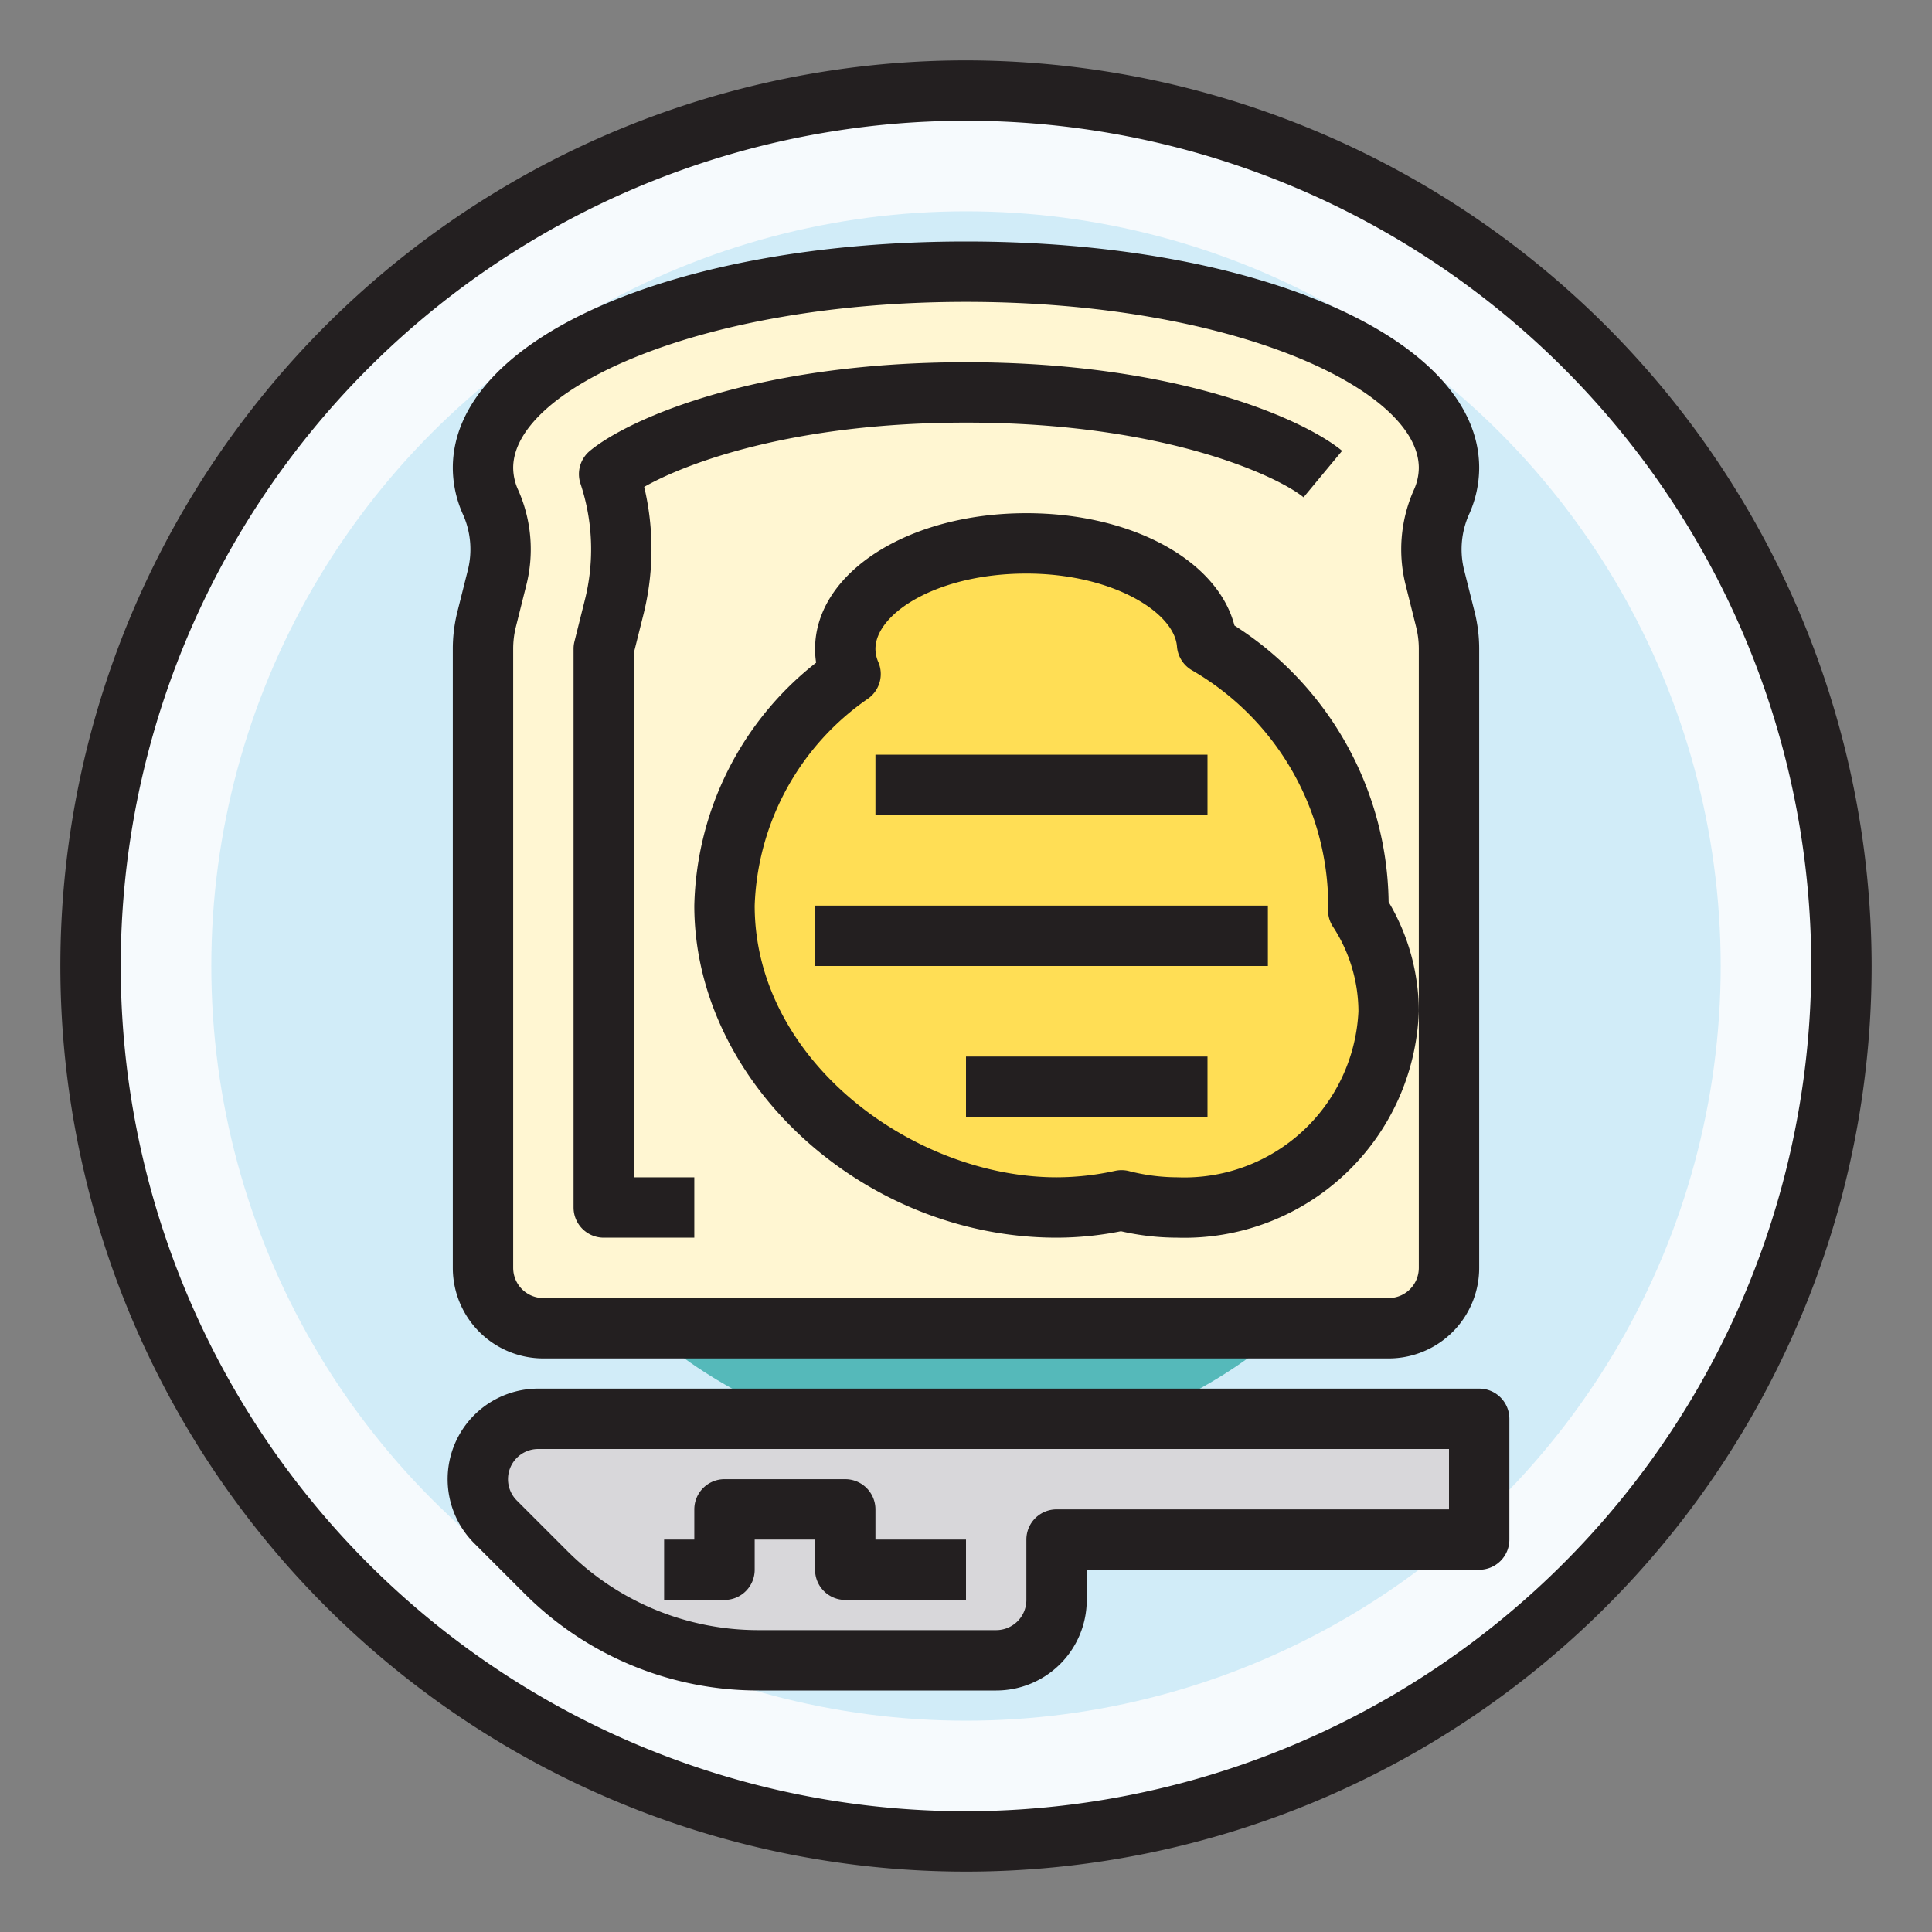 <svg xmlns="http://www.w3.org/2000/svg" viewBox="0 0 64 64" id="bread-butter"><rect x="0" y="0" width="64" height="64" fill="#808080" stroke="none"/><circle cx="32" cy="32" r="29" fill="#f6fafd"></circle><circle cx="32" cy="32" r="25" fill="#d1ecf8"></circle><circle cx="32" cy="32" r="16" fill="#55b9ba"></circle><path fill="#ffde55" d="M35,40c-5.52,0-11-4.48-11-10a9.71,9.71,0,0,1,4.18-7.67A2.173,2.173,0,0,1,28,21.5c0-1.93,2.69-3.5,6-3.5,3.22,0,5.84,1.48,5.99,3.34A9.99,9.99,0,0,1,45,30c0,.05-.01.1-.01.15A6.086,6.086,0,0,1,46,33.5,6.761,6.761,0,0,1,39,40a7.5,7.5,0,0,1-1.85-.24A10.117,10.117,0,0,1,35,40Z"></path><path fill="#fff6d2" d="M45,30a9.99,9.99,0,0,0-5.01-8.66C39.84,19.48,37.22,18,34,18c-3.31,0-6,1.57-6,3.5a2.173,2.173,0,0,0,.18.83A9.71,9.71,0,0,0,24,30c0,5.52,5.48,10,11,10a10.117,10.117,0,0,0,2.15-.24A7.5,7.5,0,0,0,39,40a6.761,6.761,0,0,0,7-6.5,6.086,6.086,0,0,0-1.01-3.35C44.99,30.1,45,30.05,45,30Zm3-8.51V42a2.006,2.006,0,0,1-2,2H18a2.006,2.006,0,0,1-2-2V21.49a4.025,4.025,0,0,1,.12-.97l.34-1.35a3.8,3.8,0,0,0-.2-2.51A2.8,2.8,0,0,1,16,15.5C16,11.91,23.16,9,32,9s16,2.91,16,6.5a2.8,2.8,0,0,1-.26,1.16,3.8,3.8,0,0,0-.2,2.51l.34,1.35A4.025,4.025,0,0,1,48,21.49Z"></path><path fill="#d8d7da" d="M17.83,47H49v4H35v2a2.006,2.006,0,0,1-2,2H25.14a9.991,9.991,0,0,1-7.07-2.93l-1.66-1.66A2,2,0,0,1,17.83,47Z"></path><path fill="#231f20" d="M18,45H46a3,3,0,0,0,3-3V21.492a5.029,5.029,0,0,0-.149-1.213l-.339-1.352a2.842,2.842,0,0,1,.138-1.857A3.781,3.781,0,0,0,49,15.5C49,11.225,41.691,8,32,8s-17,3.225-17,7.5a3.783,3.783,0,0,0,.351,1.572,2.839,2.839,0,0,1,.137,1.854l-.34,1.354A5.064,5.064,0,0,0,15,21.492V42A3,3,0,0,0,18,45ZM17,21.492a3.007,3.007,0,0,1,.089-.726l.339-1.355a4.842,4.842,0,0,0-.256-3.165A1.8,1.8,0,0,1,17,15.5c0-2.6,6.16-5.5,15-5.5s15,2.9,15,5.5a1.8,1.8,0,0,1-.171.744,4.845,4.845,0,0,0-.257,3.168l.338,1.353a2.973,2.973,0,0,1,.09.727V42a1,1,0,0,1-1,1H18a1,1,0,0,1-1-1Z"></path><path fill="#231f20" d="M20,41h3V39H21V21.615l.308-1.231a8.93,8.93,0,0,0,.032-4.255C22.731,15.339,26.276,14,32,14c6.693,0,10.408,1.832,11.182,2.474l1.277-1.539C43.235,13.92,39.057,12,32,12s-11.237,1.92-12.46,2.936a1,1,0,0,0-.31,1.088,6.881,6.881,0,0,1,.138,3.874L19.03,21.25a.984.984,0,0,0-.03.242V40A1,1,0,0,0,20,41Z"></path><path fill="#231f20" d="M40.893,20.721C40.334,18.565,37.5,17,34,17c-3.925,0-7,1.977-7,4.5a3,3,0,0,0,.035.452A10.52,10.52,0,0,0,23,30c0,5.859,5.607,11,12,11a10.981,10.981,0,0,0,2.133-.213A8.409,8.409,0,0,0,39,41a7.771,7.771,0,0,0,8-7.5,7.112,7.112,0,0,0-1-3.62A11.036,11.036,0,0,0,40.893,20.721ZM39,39a6.506,6.506,0,0,1-1.6-.206,1,1,0,0,0-.248-.031,1.012,1.012,0,0,0-.212.023A9.119,9.119,0,0,1,35,39c-4.721,0-10-3.849-10-9a8.685,8.685,0,0,1,3.772-6.869,1,1,0,0,0,.328-1.187A1.126,1.126,0,0,1,29,21.5c0-1.183,2.054-2.5,5-2.5,2.829,0,4.9,1.274,4.989,2.417a1,1,0,0,0,.5.789A9.031,9.031,0,0,1,44,30.01c0,.017-.006.1-.007.123a1,1,0,0,0,.161.563A5.152,5.152,0,0,1,45,33.5,5.773,5.773,0,0,1,39,39Z"></path><rect width="11" height="2" x="29" y="25" fill="#231f20"></rect><rect width="15" height="2" x="27" y="30" fill="#231f20"></rect><rect width="8" height="2" x="32" y="35" fill="#231f20"></rect><path fill="#231f20" d="M32,2A30,30,0,1,0,62,32,30.034,30.034,0,0,0,32,2Zm0,58A28,28,0,1,1,60,32,28.032,28.032,0,0,1,32,60Z"></path><path fill="#231f20" d="M49,46H17.828a3,3,0,0,0-2.121,5.121l1.657,1.657A10.93,10.93,0,0,0,25.143,56H33a3,3,0,0,0,3-3V52H49a1,1,0,0,0,1-1V47A1,1,0,0,0,49,46Zm-1,4H35a1,1,0,0,0-1,1v2a1,1,0,0,1-1,1H25.143a8.947,8.947,0,0,1-6.365-2.636l-1.657-1.657A1,1,0,0,1,17.828,48H48Z"></path><path fill="#231f20" d="M25,52V51h2v1a1,1,0,0,0,1,1h4V51H29V50a1,1,0,0,0-1-1H24a1,1,0,0,0-1,1v1H22v2h2A1,1,0,0,0,25,52Z"></path></svg>